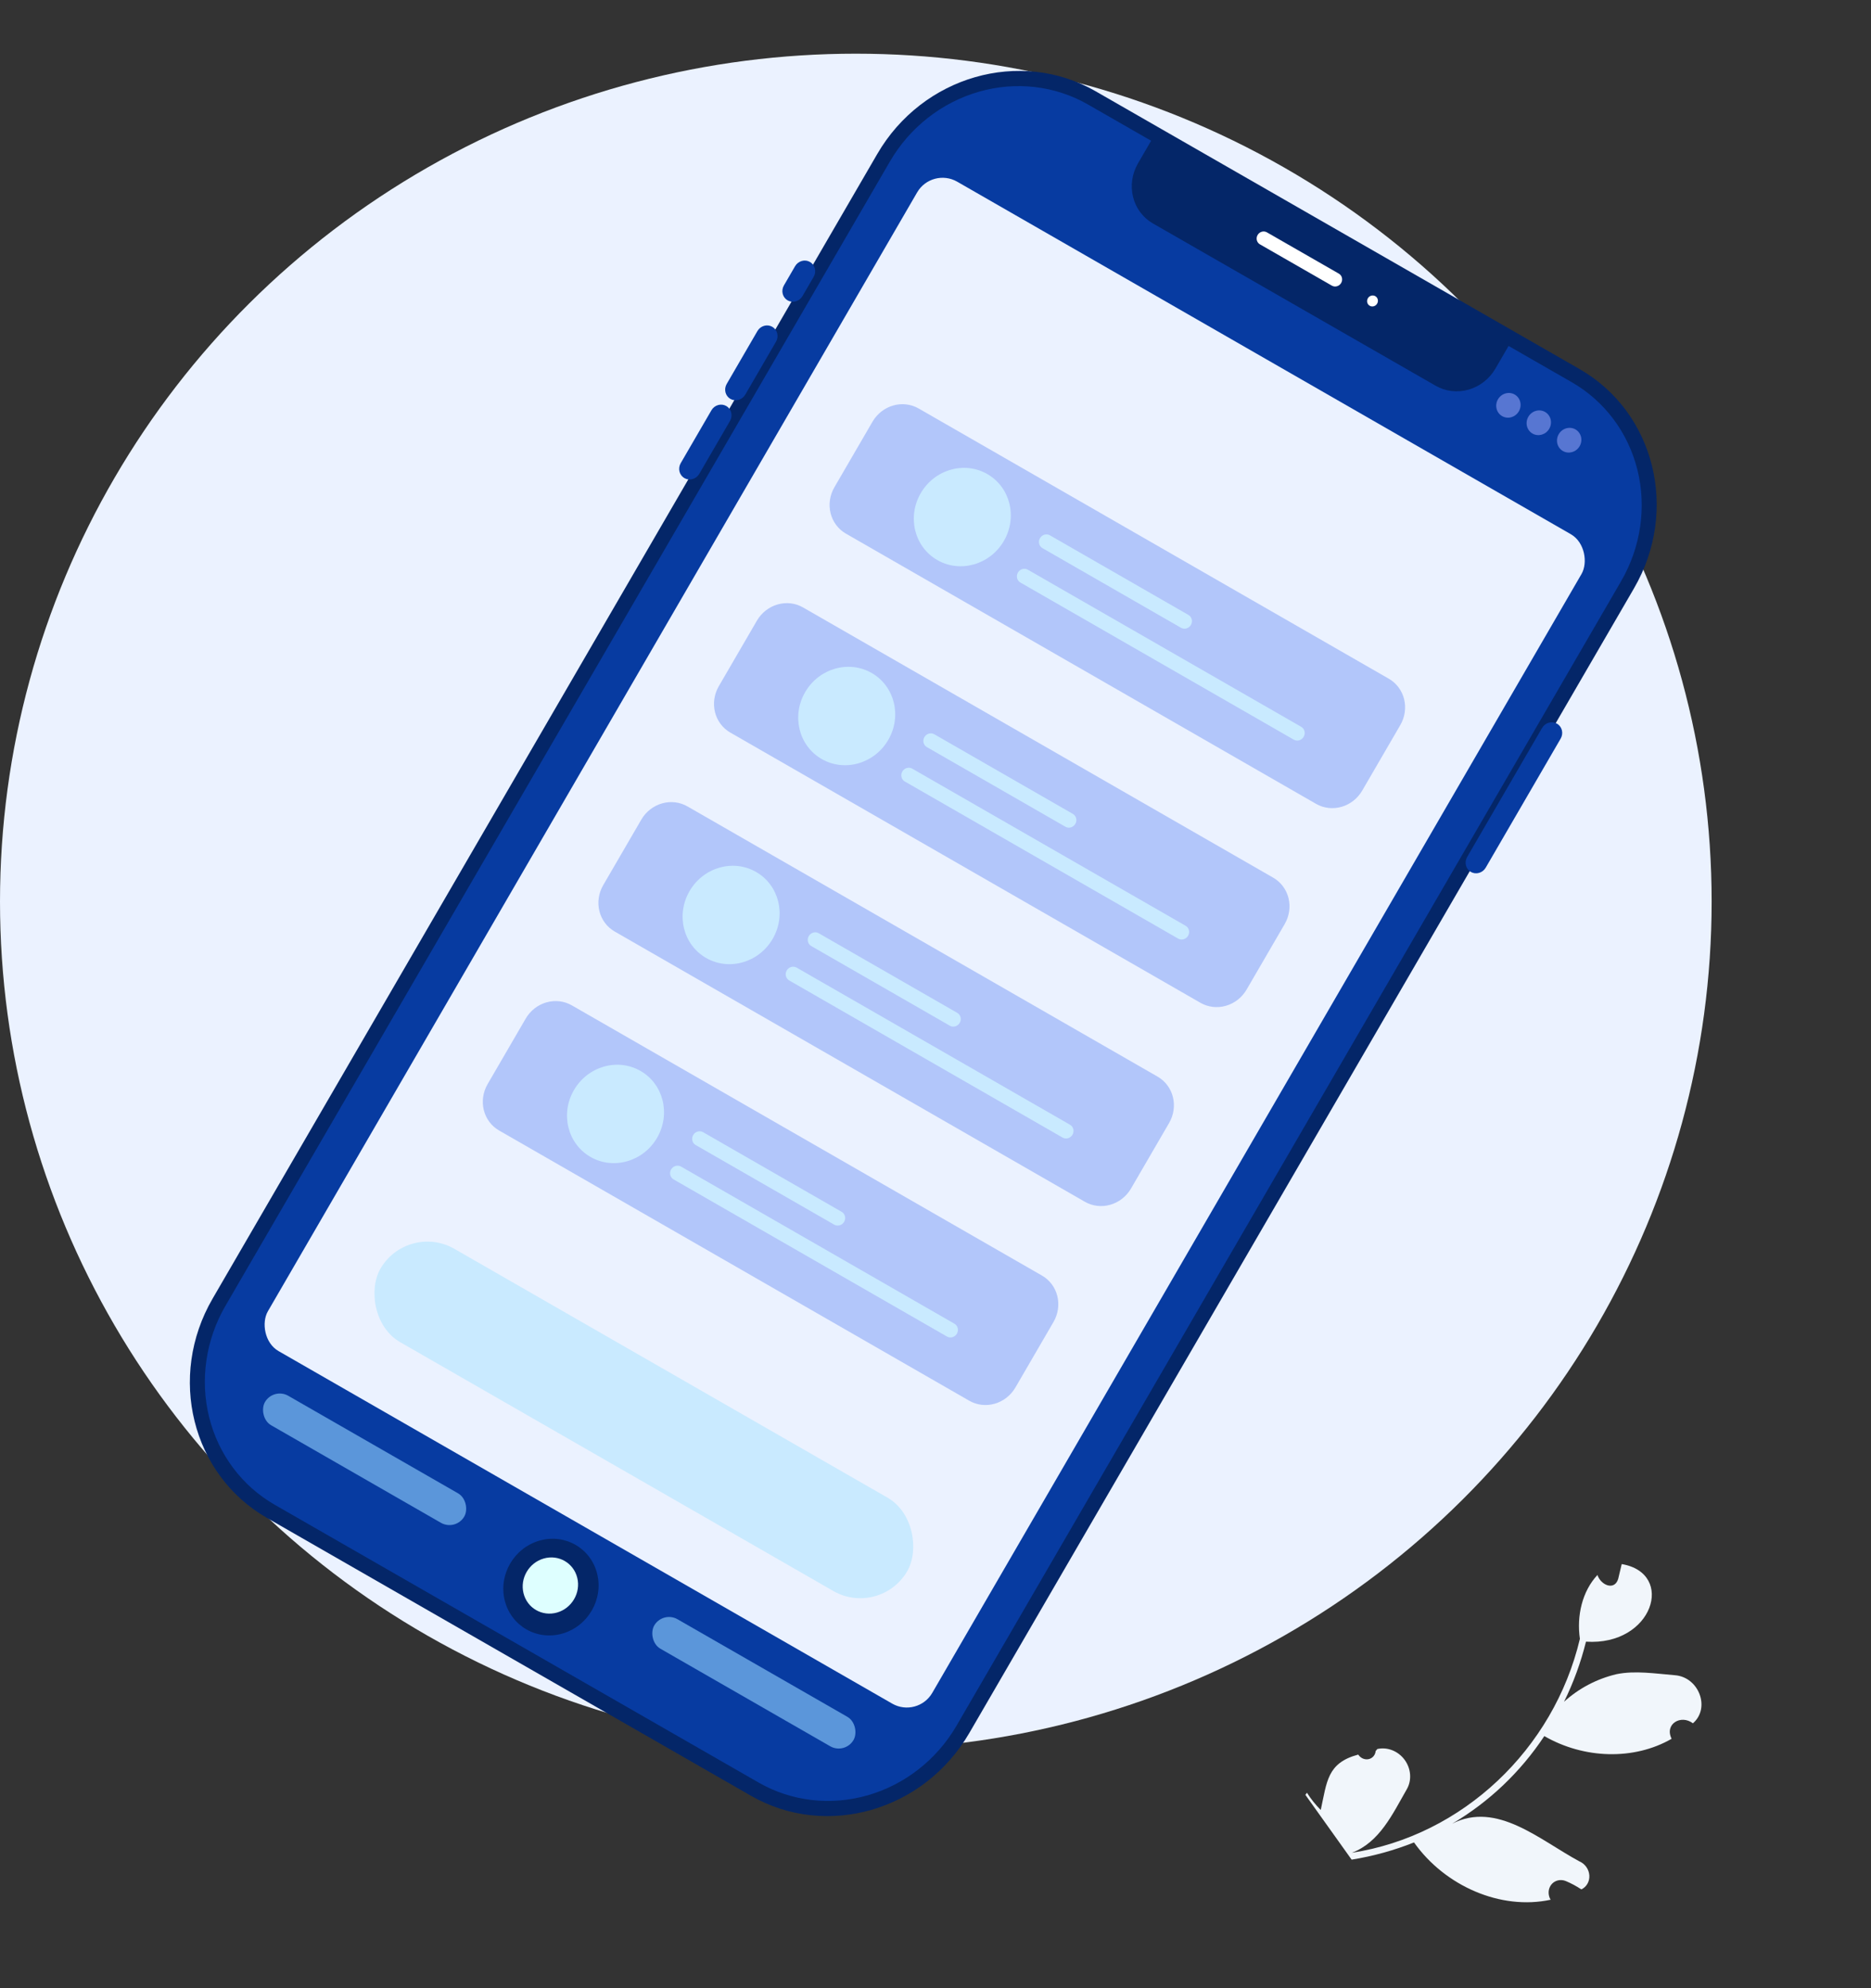 <svg width="320" height="340" viewBox="0 0 320 340" fill="none" xmlns="http://www.w3.org/2000/svg">
<rect x="0" y="0" width="320" height="340" fill="#333333" stroke="none"/>
<g clip-path="url(#clip0_633_10275)">
<ellipse cx="146.372" cy="154.18" rx="146.372" ry="145" fill="#EBF2FF"/>
<path d="M232.3 300.053C232.492 300.347 232.764 300.58 233.079 300.72C233.395 300.859 233.738 300.899 234.064 300.833C234.389 300.767 234.68 300.599 234.897 300.352C235.115 300.104 235.249 299.789 235.28 299.449C235.385 299.321 235.461 299.228 235.566 299.1C236.41 298.909 237.307 298.985 238.141 299.318C238.976 299.651 239.71 300.225 240.25 300.967C240.789 301.709 241.11 302.585 241.17 303.483C241.231 304.381 241.029 305.26 240.59 306.007C238.156 310.246 235.943 315.063 231.203 316.845C250.134 313.927 265.732 299.158 270.212 280.256C269.638 276.327 270.601 272.122 273.215 269.336C273.78 271.079 276.125 272.08 276.76 270.011C276.963 269.166 277.16 268.319 277.363 267.473C286.587 269.034 282.742 281.503 271.253 280.742C270.365 284.314 269.108 287.757 267.502 291.016C270.036 288.716 273.106 287.102 276.461 286.304C279.65 285.648 283.127 286.205 286.487 286.482C290.577 286.816 292.57 292.098 289.541 294.703C287.509 293.149 284.639 294.81 285.898 297.351C279.452 301.06 270.911 300.804 264.128 296.889C260.045 303.047 254.667 308.157 248.354 311.88C256.025 307.94 263.407 314.717 270.147 318.322C270.613 318.525 271.02 318.859 271.318 319.283C271.616 319.707 271.792 320.203 271.825 320.71C271.858 321.217 271.747 321.714 271.504 322.139C271.261 322.565 270.898 322.9 270.458 323.106C269.617 322.545 268.728 322.067 267.805 321.681C267.369 321.502 266.898 321.462 266.458 321.566C266.017 321.67 265.627 321.914 265.342 322.264C265.057 322.614 264.89 323.052 264.865 323.52C264.84 323.987 264.957 324.46 265.201 324.874C256.698 326.708 247.146 322.559 241.841 315.074C238.418 316.439 234.842 317.425 231.172 318.019L223.262 306.937C223.348 306.815 223.441 306.694 223.531 306.576C224.203 307.645 224.995 308.634 225.89 309.521C226.953 304.661 226.985 301.468 232.299 300.053L232.3 300.053Z" fill="#F1F6FB"/>
<path d="M270.153 63.115L187.363 15.594C174.486 8.203 157.776 13.012 150.039 26.335L36.361 222.079C28.624 235.402 32.79 252.194 45.667 259.585L128.457 307.106C141.333 314.497 158.044 309.688 165.781 296.365L279.459 100.621C287.196 87.298 283.03 70.506 270.153 63.115Z" fill="#042668"/>
<path d="M277.274 99.369L163.598 295.112C160.225 300.905 154.769 305.184 148.427 307.009C142.085 308.834 135.374 308.057 129.768 304.848L46.979 257.327C41.38 254.105 37.348 248.716 35.767 242.343C34.186 235.97 35.185 229.134 38.545 223.333L152.221 27.59C155.594 21.797 161.05 17.519 167.392 15.694C173.734 13.869 180.445 14.646 186.051 17.855L196.877 24.069L194.63 27.939C193.613 29.69 193.31 31.756 193.788 33.682C194.265 35.608 195.485 37.236 197.178 38.208L245.548 65.971C247.241 66.943 249.269 67.179 251.185 66.628C253.102 66.076 254.75 64.782 255.767 63.031L258.014 59.161L268.84 65.375C274.439 68.598 278.471 73.987 280.052 80.359C281.633 86.732 280.634 93.569 277.274 99.369Z" fill="#073BA1"/>
<path d="M134.708 51.366C134.287 51.124 133.984 50.719 133.865 50.24C133.746 49.761 133.821 49.247 134.074 48.811L135.982 45.525C136.235 45.09 136.645 44.768 137.122 44.63C137.599 44.493 138.103 44.552 138.524 44.794C138.946 45.035 139.249 45.441 139.368 45.92C139.487 46.399 139.411 46.913 139.158 47.348L137.25 50.634C136.996 51.07 136.586 51.391 136.11 51.528C135.633 51.666 135.129 51.607 134.708 51.366Z" fill="#073BA1"/>
<path d="M124.922 68.217C124.501 67.975 124.198 67.57 124.08 67.091C123.961 66.612 124.036 66.098 124.288 65.662L129.541 56.617C129.794 56.181 130.204 55.859 130.681 55.722C131.158 55.585 131.662 55.643 132.084 55.885C132.505 56.127 132.808 56.532 132.927 57.011C133.046 57.49 132.97 58.004 132.717 58.44L127.464 67.485C127.211 67.921 126.801 68.242 126.324 68.379C125.848 68.516 125.343 68.458 124.922 68.217Z" fill="#073BA1"/>
<path d="M117.055 81.763C116.635 81.52 116.332 81.115 116.213 80.637C116.094 80.158 116.169 79.644 116.422 79.208L121.675 70.163C121.928 69.727 122.338 69.405 122.815 69.268C123.291 69.13 123.796 69.189 124.217 69.431C124.638 69.673 124.941 70.078 125.06 70.557C125.179 71.036 125.104 71.55 124.851 71.986L119.598 81.031C119.344 81.466 118.934 81.788 118.458 81.925C117.981 82.062 117.477 82.004 117.055 81.763Z" fill="#073BA1"/>
<path d="M251.563 149.111C251.142 148.869 250.839 148.464 250.72 147.985C250.602 147.506 250.677 146.992 250.929 146.556L263.747 124.485C264 124.049 264.41 123.727 264.887 123.59C265.364 123.453 265.868 123.512 266.289 123.753C266.71 123.995 267.014 124.4 267.133 124.879C267.251 125.358 267.176 125.872 266.923 126.308L254.105 148.379C253.852 148.815 253.442 149.136 252.965 149.273C252.488 149.41 251.984 149.352 251.563 149.111Z" fill="#073BA1"/>
<path d="M227.793 48.849L215.486 41.785C215.223 41.633 215.033 41.38 214.959 41.081C214.884 40.782 214.932 40.46 215.09 40.188C215.248 39.916 215.504 39.715 215.802 39.629C216.1 39.543 216.415 39.58 216.679 39.731L228.985 46.795C229.249 46.946 229.438 47.199 229.512 47.498C229.587 47.798 229.54 48.119 229.381 48.391C229.223 48.664 228.967 48.865 228.669 48.951C228.371 49.036 228.056 49 227.793 48.849Z" fill="white"/>
<path d="M234.264 52.289C234.703 52.54 235.272 52.377 235.535 51.923C235.799 51.469 235.657 50.897 235.218 50.646C234.78 50.394 234.211 50.558 233.947 51.011C233.684 51.465 233.826 52.037 234.264 52.289Z" fill="white"/>
<path d="M186.525 31.035L175.806 24.883C175.279 24.581 174.9 24.074 174.752 23.476C174.603 22.877 174.697 22.234 175.014 21.689C175.33 21.145 175.842 20.742 176.438 20.571C177.034 20.399 177.665 20.473 178.191 20.775L188.91 26.928C189.437 27.23 189.816 27.736 189.964 28.335C190.113 28.934 190.019 29.576 189.702 30.121C189.386 30.665 188.874 31.068 188.278 31.239C187.682 31.411 187.051 31.337 186.525 31.035Z" fill="#073BA1"/>
<path d="M256.912 71.163C257.898 71.73 259.179 71.361 259.771 70.34C260.364 69.319 260.045 68.033 259.058 67.466C258.072 66.9 256.791 67.269 256.199 68.289C255.606 69.31 255.925 70.597 256.912 71.163Z" fill="#5776D2"/>
<path d="M262.108 74.146C263.095 74.712 264.375 74.344 264.968 73.323C265.561 72.302 265.242 71.016 264.255 70.449C263.269 69.883 261.988 70.251 261.395 71.272C260.802 72.293 261.122 73.58 262.108 74.146Z" fill="#5776D2"/>
<path d="M267.305 77.129C268.292 77.695 269.572 77.327 270.165 76.306C270.758 75.285 270.439 73.999 269.452 73.432C268.465 72.866 267.185 73.234 266.592 74.255C265.999 75.276 266.318 76.563 267.305 77.129Z" fill="#5776D2"/>
<rect width="131.056" height="231.196" rx="5" transform="matrix(0.867 0.498 -0.502 0.865 159.369 28.578)" fill="#EBF2FF"/>
<path d="M225.095 137.472L144.666 91.249C143.362 90.498 142.424 89.242 142.056 87.757C141.689 86.272 141.922 84.68 142.706 83.329L149.226 72.114C150.013 70.764 151.284 69.769 152.762 69.344C154.239 68.92 155.802 69.102 157.108 69.85L237.537 116.073C238.841 116.824 239.779 118.08 240.147 119.564C240.514 121.049 240.281 122.642 239.498 123.992L232.977 135.208C232.19 136.557 230.919 137.553 229.441 137.977C227.964 138.402 226.401 138.22 225.095 137.472Z" fill="#B2C6FA"/>
<path d="M201.989 107.357L178.291 93.738C178.01 93.576 177.808 93.305 177.728 92.986C177.649 92.666 177.7 92.322 177.869 92.031C178.038 91.741 178.312 91.526 178.63 91.434C178.949 91.343 179.286 91.382 179.567 91.544L203.265 105.163C203.546 105.325 203.748 105.595 203.827 105.915C203.907 106.235 203.856 106.578 203.687 106.869C203.518 107.16 203.244 107.375 202.925 107.466C202.607 107.558 202.27 107.518 201.989 107.357Z" fill="#C9EAFF"/>
<path d="M221.274 126.489L174.519 99.618C174.237 99.457 174.035 99.186 173.956 98.866C173.876 98.546 173.927 98.203 174.096 97.912C174.265 97.621 174.539 97.407 174.858 97.315C175.176 97.224 175.513 97.263 175.794 97.425L222.549 124.295C222.83 124.456 223.033 124.727 223.112 125.047C223.191 125.367 223.141 125.71 222.972 126.001C222.802 126.292 222.529 126.507 222.21 126.598C221.892 126.69 221.555 126.65 221.274 126.489Z" fill="#C9EAFF"/>
<path d="M160.309 95.776C164.235 98.032 169.331 96.569 171.693 92.507C174.054 88.445 172.786 83.324 168.861 81.068C164.935 78.812 159.839 80.276 157.477 84.337C155.116 88.399 156.384 93.52 160.309 95.776Z" fill="#C9EAFF"/>
<path d="M205.325 171.495L124.895 125.272C123.592 124.521 122.653 123.265 122.285 121.781C121.918 120.296 122.151 118.704 122.935 117.353L129.456 106.137C130.242 104.788 131.513 103.792 132.991 103.368C134.468 102.943 136.031 103.125 137.337 103.873L217.766 150.096C219.07 150.847 220.009 152.103 220.376 153.588C220.744 155.073 220.51 156.665 219.727 158.016L213.206 169.231C212.42 170.581 211.148 171.576 209.671 172.001C208.193 172.425 206.63 172.243 205.325 171.495Z" fill="#B2C6FA"/>
<path d="M182.218 141.38L158.52 127.761C158.239 127.599 158.037 127.329 157.958 127.009C157.878 126.689 157.929 126.346 158.098 126.055C158.267 125.764 158.541 125.549 158.86 125.458C159.178 125.366 159.515 125.406 159.796 125.567L183.494 139.186C183.775 139.348 183.977 139.618 184.057 139.938C184.136 140.258 184.085 140.602 183.916 140.893C183.747 141.183 183.473 141.398 183.155 141.49C182.836 141.581 182.499 141.542 182.218 141.38Z" fill="#C9EAFF"/>
<path d="M201.503 160.512L154.748 133.642C154.467 133.48 154.264 133.21 154.185 132.89C154.106 132.57 154.156 132.227 154.325 131.936C154.495 131.645 154.768 131.43 155.087 131.339C155.405 131.247 155.742 131.287 156.023 131.448L202.778 158.318C203.06 158.48 203.262 158.75 203.341 159.07C203.421 159.39 203.37 159.734 203.201 160.024C203.032 160.315 202.758 160.53 202.439 160.622C202.121 160.713 201.784 160.674 201.503 160.512Z" fill="#C9EAFF"/>
<path d="M140.538 129.8C144.464 132.056 149.561 130.592 151.922 126.53C154.284 122.469 153.016 117.347 149.09 115.091C145.165 112.835 140.068 114.299 137.707 118.361C135.345 122.422 136.613 127.544 140.538 129.8Z" fill="#C9EAFF"/>
<path d="M185.554 205.52L105.125 159.297C103.821 158.546 102.882 157.29 102.515 155.805C102.147 154.32 102.381 152.728 103.164 151.377L109.685 140.161C110.471 138.812 111.743 137.816 113.22 137.392C114.698 136.968 116.261 137.15 117.566 137.898L197.995 184.121C199.299 184.872 200.238 186.128 200.605 187.612C200.973 189.097 200.739 190.689 199.956 192.04L193.435 203.256C192.649 204.605 191.377 205.601 189.9 206.025C188.422 206.45 186.859 206.268 185.554 205.52Z" fill="#B2C6FA"/>
<path d="M162.448 175.405L138.75 161.785C138.469 161.624 138.266 161.353 138.187 161.033C138.108 160.713 138.158 160.37 138.327 160.079C138.496 159.788 138.77 159.574 139.089 159.482C139.407 159.391 139.744 159.43 140.025 159.592L163.723 173.211C164.004 173.372 164.207 173.643 164.286 173.963C164.365 174.283 164.315 174.626 164.145 174.917C163.976 175.208 163.702 175.423 163.384 175.514C163.066 175.606 162.729 175.566 162.448 175.405Z" fill="#C9EAFF"/>
<path d="M181.732 194.537L134.977 167.666C134.696 167.505 134.493 167.234 134.414 166.914C134.335 166.594 134.386 166.251 134.555 165.96C134.724 165.669 134.998 165.454 135.316 165.363C135.634 165.272 135.971 165.311 136.253 165.473L183.008 192.343C183.289 192.504 183.491 192.775 183.571 193.095C183.65 193.415 183.599 193.758 183.43 194.049C183.261 194.34 182.987 194.555 182.669 194.646C182.35 194.737 182.013 194.698 181.732 194.537Z" fill="#C9EAFF"/>
<path d="M120.768 163.824C124.693 166.08 129.79 164.616 132.151 160.555C134.513 156.493 133.245 151.372 129.319 149.116C125.394 146.86 120.297 148.323 117.936 152.385C115.574 156.447 116.842 161.568 120.768 163.824Z" fill="#C9EAFF"/>
<path d="M165.783 239.544L85.354 193.322C84.05 192.57 83.111 191.315 82.744 189.83C82.376 188.345 82.61 186.753 83.393 185.402L89.914 174.186C90.7 172.837 91.972 171.841 93.449 171.417C94.927 170.993 96.49 171.175 97.795 171.923L178.224 218.145C179.528 218.897 180.467 220.152 180.834 221.637C181.202 223.122 180.968 224.714 180.185 226.065L173.664 237.281C172.878 238.63 171.606 239.626 170.129 240.05C168.651 240.475 167.088 240.293 165.783 239.544Z" fill="#B2C6FA"/>
<path d="M142.677 209.429L118.979 195.81C118.698 195.649 118.495 195.378 118.416 195.058C118.337 194.738 118.387 194.395 118.556 194.104C118.725 193.813 118.999 193.598 119.318 193.507C119.636 193.416 119.973 193.455 120.254 193.617L143.952 207.236C144.233 207.397 144.436 207.668 144.515 207.988C144.594 208.308 144.544 208.651 144.374 208.942C144.205 209.233 143.931 209.448 143.613 209.539C143.295 209.63 142.958 209.591 142.677 209.429Z" fill="#C9EAFF"/>
<path d="M161.961 228.561L115.206 201.691C114.925 201.53 114.722 201.259 114.643 200.939C114.564 200.619 114.615 200.276 114.784 199.985C114.953 199.694 115.227 199.479 115.545 199.388C115.863 199.296 116.2 199.336 116.482 199.497L163.237 226.368C163.518 226.529 163.72 226.8 163.8 227.12C163.879 227.44 163.828 227.783 163.659 228.074C163.49 228.365 163.216 228.579 162.898 228.671C162.579 228.762 162.242 228.723 161.961 228.561Z" fill="#C9EAFF"/>
<path d="M100.997 197.849C104.922 200.105 110.019 198.641 112.38 194.58C114.742 190.518 113.474 185.396 109.548 183.14C105.623 180.884 100.526 182.348 98.165 186.41C95.803 190.472 97.071 195.593 100.997 197.849Z" fill="#C9EAFF"/>
<rect width="103.908" height="18.457" rx="9.228" transform="matrix(0.867 0.498 -0.502 0.865 69.708 208.965)" fill="#C9EAFF"/>
<path d="M86.316 273.661C85.243 269.269 87.915 264.7 92.285 263.457C96.655 262.213 101.067 264.765 102.141 269.157C103.214 273.55 100.542 278.119 96.172 279.362C91.802 280.606 87.389 278.054 86.316 273.661Z" fill="#042668"/>
<path d="M89.535 272.45C88.911 269.897 90.464 267.241 93.004 266.519C95.544 265.796 98.108 267.279 98.732 269.832C99.356 272.385 97.803 275.04 95.263 275.763C92.723 276.486 90.159 275.002 89.535 272.45Z" fill="#DEFFFF"/>
<rect width="39.317" height="5.828" rx="2.914" transform="matrix(0.867 0.498 -0.502 0.865 46.779 237.245)" fill="#5B96DA"/>
<rect width="39.317" height="5.828" rx="2.914" transform="matrix(0.867 0.498 -0.502 0.865 113.354 275.458)" fill="#5B96DA"/>
</g>
<defs>
<clipPath id="clip0_633_10275">
<rect width="320" height="340" fill="white"/>
</clipPath>
</defs>
</svg>
